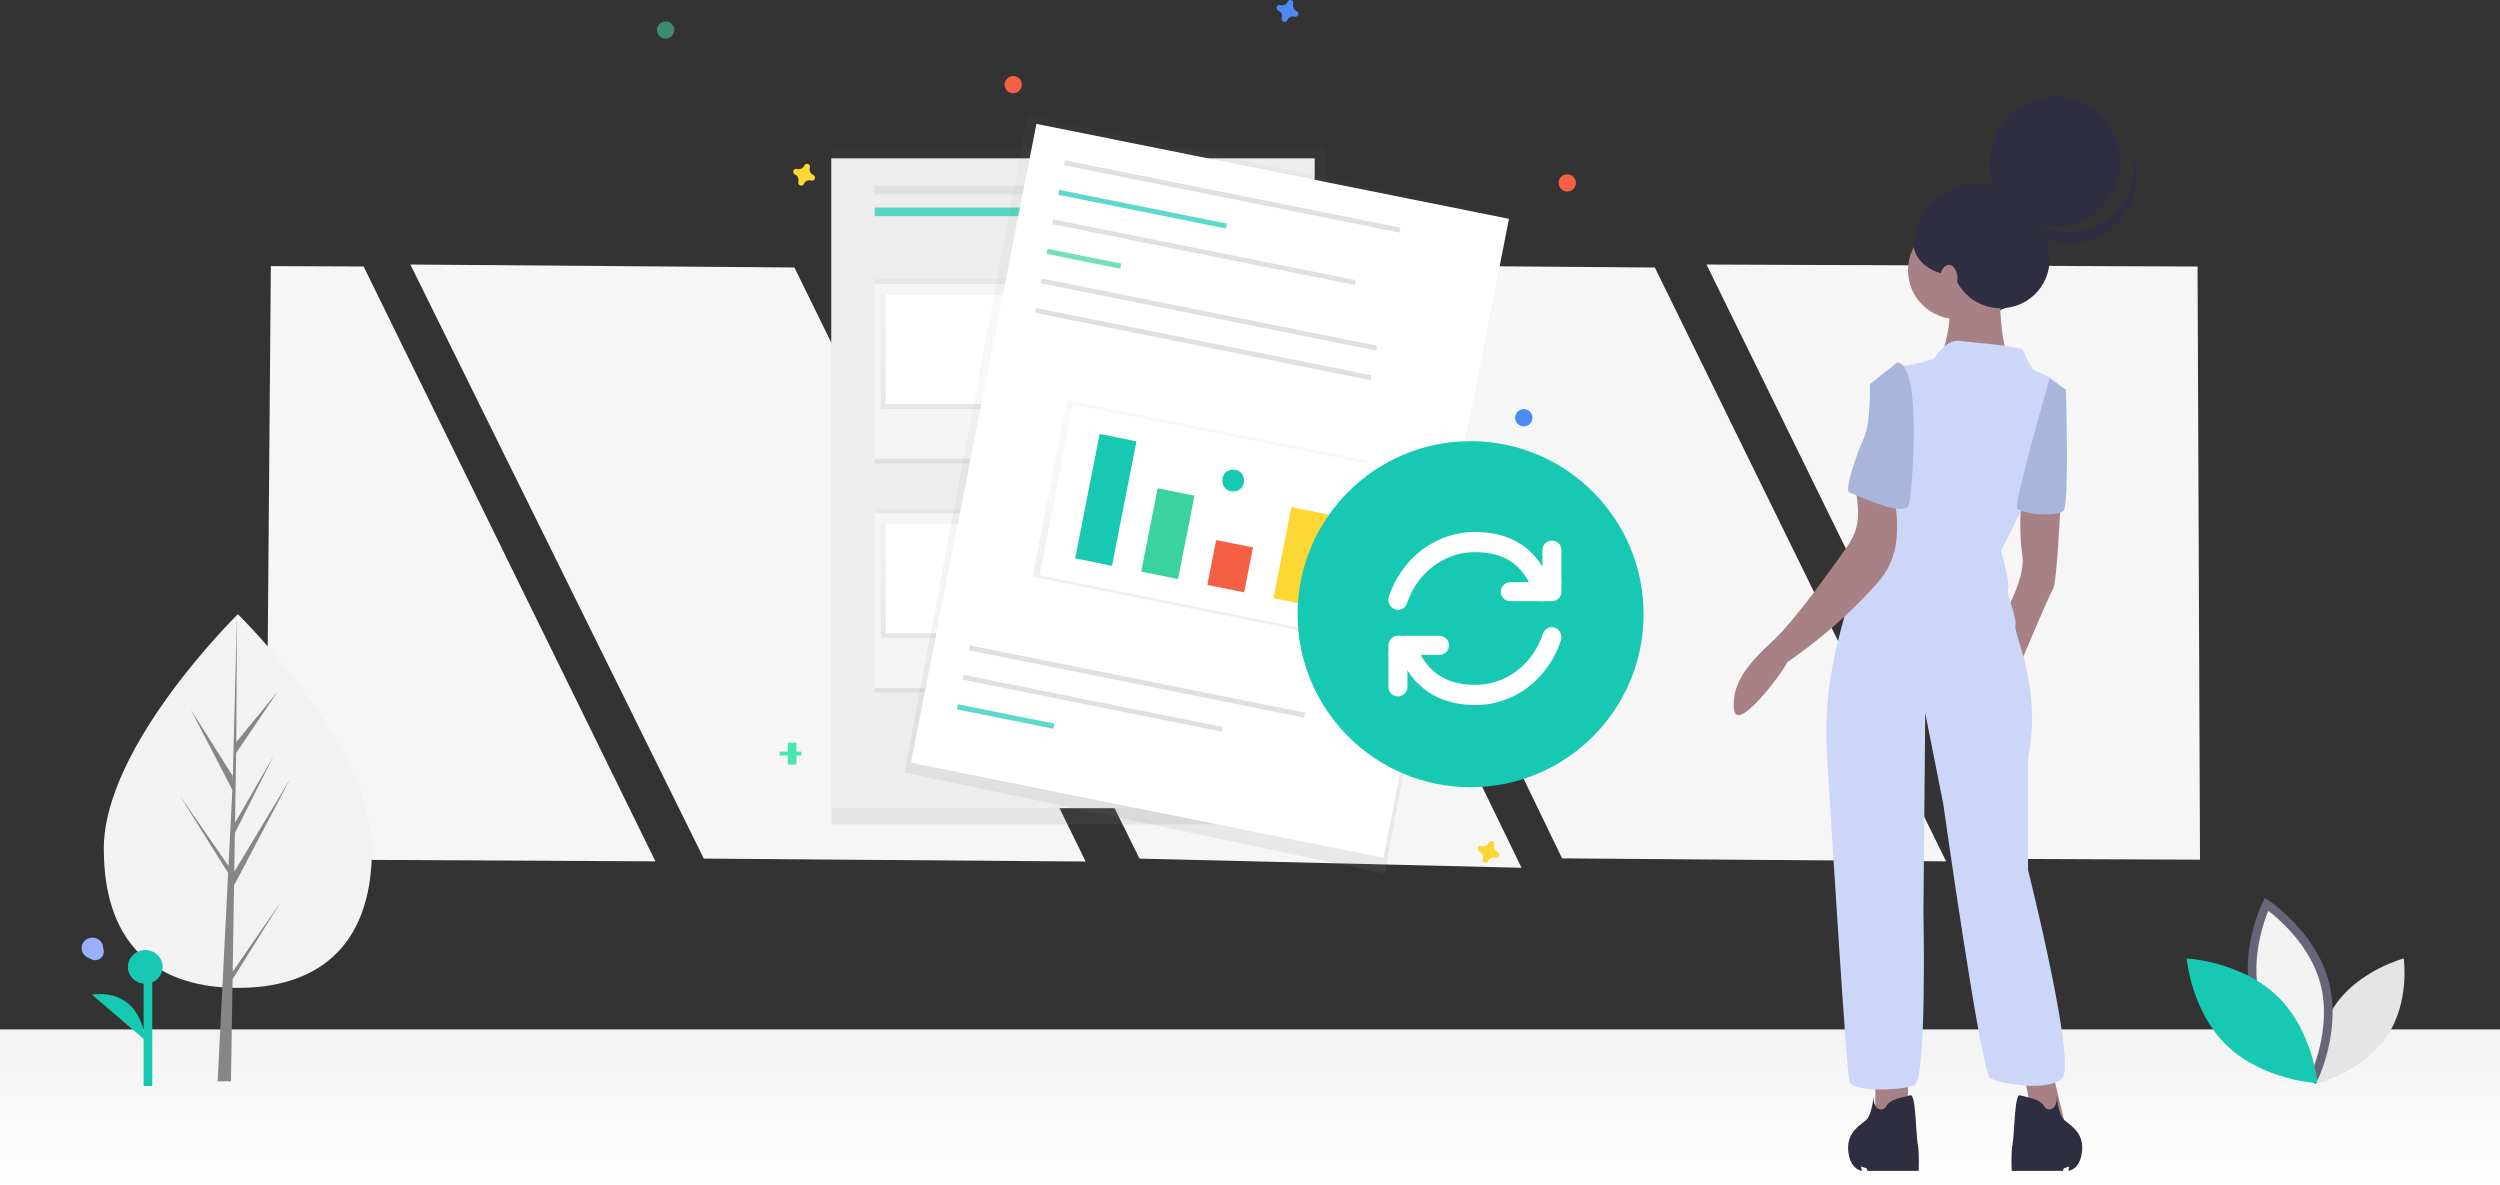 <svg xmlns="http://www.w3.org/2000/svg" xmlns:xlink="http://www.w3.org/1999/xlink" width="289" height="137" viewBox="0 0 289 137">
    <rect x="0" y="0" width="289" height="137" fill="#333333" stroke="none"/>
    <defs>
        <linearGradient id="a" x1="50%" x2="50%" y1="0%" y2="100%">
            <stop offset="0%" stop-color="#F2F2F2"/>
            <stop offset="100%" stop-color="#FFF"/>
        </linearGradient>
        <linearGradient id="b" x1="50%" x2="50%" y1="100%" y2="0%">
            <stop offset="0%" stop-color="#717171" stop-opacity=".25"/>
            <stop offset="54%" stop-color="gray" stop-opacity=".12"/>
            <stop offset="100%" stop-color="gray" stop-opacity=".1"/>
        </linearGradient>
        <linearGradient id="c" x1="50%" x2="50%" y1="100%" y2="0%">
            <stop offset="0%" stop-color="gray" stop-opacity=".25"/>
            <stop offset="54%" stop-color="gray" stop-opacity=".12"/>
            <stop offset="100%" stop-color="gray" stop-opacity=".1"/>
        </linearGradient>
        <linearGradient id="d" x1="50%" x2="50%" y1="100%" y2="0%">
            <stop offset="0%" stop-color="gray" stop-opacity=".25"/>
            <stop offset="54%" stop-color="gray" stop-opacity=".12"/>
            <stop offset="100%" stop-color="gray" stop-opacity=".1"/>
        </linearGradient>
        <path id="e" d="M.07.093h18.68V12.58H.07z"/>
        <linearGradient id="g" x1="50%" x2="50%" y1="100%" y2="0%">
            <stop offset="0%" stop-color="gray" stop-opacity=".25"/>
            <stop offset="54%" stop-color="gray" stop-opacity=".12"/>
            <stop offset="100%" stop-color="gray" stop-opacity=".1"/>
        </linearGradient>
        <linearGradient id="h" x1="50%" x2="50%" y1="100%" y2="0%">
            <stop offset="0%" stop-color="gray" stop-opacity=".25"/>
            <stop offset="54%" stop-color="gray" stop-opacity=".12"/>
            <stop offset="100%" stop-color="gray" stop-opacity=".1"/>
        </linearGradient>
        <path id="i" d="M.07.054h18.68v12.487H.07z"/>
        <linearGradient id="k" x1="0%" y1="50%" y2="50%">
            <stop offset="0%" stop-color="gray" stop-opacity=".25"/>
            <stop offset="54%" stop-color="gray" stop-opacity=".12"/>
            <stop offset="100%" stop-color="gray" stop-opacity=".1"/>
        </linearGradient>
        <linearGradient id="l" x1=".006%" x2="100.006%" y1="50.002%" y2="50.002%">
            <stop offset="0%" stop-color="gray" stop-opacity=".25"/>
            <stop offset="54%" stop-color="gray" stop-opacity=".12"/>
            <stop offset="100%" stop-color="gray" stop-opacity=".1"/>
        </linearGradient>
        <path id="m" d="M161.27 68.476c-.084.206-.161.415-.232.627-.117.346.046.729.362.856s.666-.05.782-.396c.062-.185.13-.367.203-.548 1.383-3.418 4.549-5.682 8.108-5.682 3.678 0 6.026 1.571 7.33 5.16.125.342.48.509.792.373.313-.136.466-.524.342-.866-1.489-4.095-4.286-6-8.464-6-4.043 0-7.646 2.576-9.223 6.476zm18.463 6.048c.083-.206.16-.415.23-.627.115-.346-.046-.729-.358-.856-.313-.127-.66.05-.775.396a9.76 9.76 0 0 1-.2.548c-1.37 3.418-4.502 5.682-8.025 5.682-3.64 0-6.15-1.575-7.44-5.163-.124-.342-.475-.51-.784-.373-.31.136-.461.523-.338.865 1.473 4.096 4.427 6.004 8.562 6.004 4.001 0 7.567-2.576 9.128-6.476zM180 68.4V63.6a.6.6 0 1 0-1.2 0v4.8l.6-.6h-4.8a.6.6 0 1 0 0 1.2h4.8a.6.6 0 0 0 .6-.6zm-19 7.264V79.4a.6.6 0 1 0 1.2 0v-4.8l-.6.6h4.8a.6.6 0 1 0 0-1.2h-4.8a.6.6 0 0 0-.6.6v1.064z"/>
    </defs>
    <g fill="none" fill-rule="evenodd">
        <path fill="url(#a)" d="M0 110.374h289v18H0z" transform="translate(0 8.626)"/>
        <path fill="#F6F6F6" d="M81.36 99.253l44.142.34L91.834 30.92l-44.395-.341zM131.724 99.256l44.166 1.06-33.699-69.392-44.389-.345zM30.75 99.341l45.018.23-33.735-68.763-10.725-.047zM197.27 30.579l33.701 68.704 23.35.095-.283-68.567zM180.579 99.227l44.391.343-33.668-68.645-43.915-.34z"/>
        <path fill="#E5E5E5" d="M269.966 116.168c-2.73 3.983-1.981 9.05-1.981 9.05s5.173-1.392 7.903-5.376c2.73-3.983 1.982-9.05 1.982-9.05s-5.174 1.393-7.904 5.376z"/>
        <path fill="#F2F2F2" stroke="#676578" d="M260.793 115.617c1.51 5.543 6.686 8.975 6.686 8.975s2.726-5.553 1.215-11.095c-1.511-5.543-6.687-8.975-6.687-8.975s-2.725 5.553-1.214 11.095z"/>
        <path fill="#17C9B2" d="M263.209 115.112c4.172 3.984 4.682 10.107 4.682 10.107s-6.255-.335-10.427-4.318c-4.173-3.984-4.682-10.107-4.682-10.107s6.255.335 10.427 4.318z"/>
        <g transform="translate(200.418 11.171)">
            <ellipse cx="28.33" cy="17.561" fill="#2F2E41" rx="7.555" ry="7.526"/>
            <path fill="#A78185" d="M36.933 113.08l1.47 6.087h-3.568l-1.47-6.9zM20.145 112.895v5.854l-3.777.418v-6.272zM37.773 47.248s-.42 8.99-.84 9.617c-.42.627-4.197 9.617-4.197 9.617l-1.888-5.854s2.938-4.808 2.518-7.526c-.42-2.718-.155-6.063-.155-6.063l4.562.209z"/>
            <ellipse cx="25.811" cy="20.07" fill="#A78185" rx="5.666" ry="5.645"/>
            <path fill="#A78185" d="M30.758 20.697s-.201 8.2 1.206 9.43c1.407 1.23-8.041.205-8.041.205s2.01-5.74.402-6.97c-1.608-1.23 6.433-2.665 6.433-2.665z"/>
            <path fill="#CCD6F8" d="M23.18 30.295s1.252-2.264 2.92-2.058c1.667.206 7.087.617 7.295 1.03.209.41.834 1.852 1.25 2.264.418.411 3.545 1.029 3.753 3.5.209 2.47-7.504 17.497-7.504 17.497s1.042 3.5.834 4.323c-.209.823 1.042 3.294.833 4.323-.208 1.03 3.127 7.205 1.46 15.234v12.969s5.628 22.438 3.96 24.085c-1.667 1.647-7.296.617-8.338 0-1.042-.618-5.42-31.702-5.42-31.702L22.14 71.26l-.209 23.056s.417 19.35-1.042 19.968c-1.46.618-7.088.824-7.504-.411-.326-.964-1.919-26.595-2.604-37.83-.238-3.878.071-7.77.918-11.564.867-3.886 2.127-8.452 3.562-10.305 2.71-3.5 4.377-14.616 4.377-14.616l-3.544-6.382s2.085-2.058 3.336-2.058c1.25 0 3.752-.824 3.752-.824z"/>
            <path fill="#AAB5DC" d="M36.514 32.614l1.888 1.254s.39 13.164-.248 13.975c-.637.811-5.066.415-5.4-.3-.333-.714 3.76-14.929 3.76-14.929z"/>
            <path fill="#A78185" d="M18.429 45.057c.597 4.19 1.12 7.919-1.934 11.293a57.504 57.504 0 0 1-10.313 9.03C5.807 66.384.307 73.75.027 70.812c-.28-2.939 1.62-5.242 4.321-7.727 2.7-2.485 6.478-7.877 8.61-10.836 2.132-2.958 1.254-4.803 1.18-7.275-.074-2.47 3.453.113 4.291.083z"/>
            <path fill="#2F2E41" d="M16.198 115.404s-.211 2.25-.845 2.853c-.634.603-2.326 1.406-2.114 3.617.211 2.21 1.585 2.31 1.585 2.31l-.105-.502.634.2.105.302h5.92s.106-2.11-.106-3.114c-.211-1.005-.211-5.827-.845-5.626-.634.2-2.326.402-2.749 1.205-.422.804-1.691.523-1.48-1.245zM37.313 115.404s.211 2.25.846 2.853c.634.603 2.325 1.406 2.114 3.617-.212 2.21-1.586 2.31-1.586 2.31l.106-.502-.634.2-.106.302h-5.92s-.105-2.11.106-3.114c.211-1.005.211-5.827.846-5.626.634.2 2.325.402 2.748 1.205.423.804 1.691.523 1.48-1.245z"/>
            <path fill="#AAB5DC" d="M18.886 30.732l-3.147 2.51s.134 4.426-.7 6.246c-.833 1.819-2.292 6.064-1.667 6.267.625.202 6.46 3.032 6.877 1.415.417-1.618 1.555-16.438-1.363-16.438z"/>
            <ellipse cx="37.143" cy="7.526" fill="#2F2E41" rx="7.555" ry="7.526"/>
            <path fill="#2F2E41" d="M43.188 14.2a7.405 7.405 0 0 1-6.884 1.064c-2.326-.814-4.125-2.739-4.827-5.163.357 2.92 2.278 5.384 4.969 6.376 2.691.992 5.695.342 7.77-1.682 2.076-2.023 2.87-5.076 2.055-7.896.346 2.83-.836 5.63-3.083 7.301z"/>
            <ellipse cx="30.848" cy="18.816" fill="#2F2E41" rx="5.666" ry="5.645"/>
            <ellipse cx="25.811" cy="16.934" fill="#2F2E41" rx="5.036" ry="3.763"/>
            <ellipse cx="24.867" cy="21.011" fill="#A78185" rx="1" ry="1.568"/>
        </g>
        <g transform="translate(76)">
            <path fill="url(#b)" d="M.019.027h57.068V78.25H.019z" opacity=".5" transform="translate(20.093 17.044)"/>
            <path fill="#EDEDED" d="M20.093 18.306h55.884v75.119H20.093z"/>
            <path fill="#E0E0E0" d="M25.116 21.462h19.465v1H25.116z"/>
            <path fill="#17C9B2" d="M25.116 23.988h19.465v1H25.116z" opacity=".7"/>
            <path fill="#E0E0E0" d="M46.465 21.462H65.93v1H46.465zM50.233 38.506h19.465v1H50.233zM50.233 40.4h19.465v1H50.233zM50.86 41.663h19.465v1H50.86zM50.233 65.65h19.465v1H50.233zM50.233 66.912h19.465v1H50.233zM50.86 68.175h19.465v1H50.86z"/>
            <path fill="url(#c)" d="M.004.021h20.697v21.351H.004z" opacity=".5" transform="translate(25.116 32.194)"/>
            <path fill="#F5F5F5" d="M25.116 32.825h20.093v20.2H25.116z"/>
            <path fill="url(#d)" d="M.069.001h18.683v13.181H.069z" opacity=".5" transform="translate(25.744 34.087)"/>
            <path fill="#FFF" d="M26.372 34.087h18.209v12.625H26.372z"/>
            <g transform="translate(48.977 41.663)">
                <mask id="f" fill="#fff">
                    <use xlink:href="#e"/>
                </mask>
                <g fill="#17C9B2" mask="url(#f)" opacity=".4">
                    <g transform="translate(-25.463 -7.343)">
                        <path d="M.695 11.673l4.704-7.222L7.371 7.61l4.248-4.362 3.642 4.362 3.185-6.469 8.192 12.938-26.55-.903z"/>
                        <ellipse cx="4.336" cy="1.442" rx="1.365" ry="1.354"/>
                    </g>
                </g>
            </g>
            <path fill="url(#g)" d="M.004.115h20.697v21.22H.004z" opacity=".5" transform="translate(25.116 58.706)"/>
            <path fill="#F5F5F5" d="M25.116 59.337h20.093v20.2H25.116z"/>
            <path fill="url(#h)" d="M.069.094h18.683v13.052H.069z" opacity=".5" transform="translate(25.744 60.6)"/>
            <path fill="#FFF" d="M26.372 60.6h18.209v12.625H26.372z"/>
            <g transform="translate(48.977 68.806)">
                <mask id="j" fill="#fff">
                    <use xlink:href="#i"/>
                </mask>
                <g fill="#BDBDBD" mask="url(#j)" opacity=".4">
                    <g transform="translate(-25.463 -7.343)">
                        <path d="M.695 11.634l4.704-7.222 1.972 3.16L11.62 3.21l3.642 4.363 3.185-6.47 8.192 12.939-26.55-.902z"/>
                        <ellipse cx="4.336" cy="1.404" rx="1.365" ry="1.354"/>
                    </g>
                </g>
            </g>
            <path fill="url(#k)" d="M-1.526 15.963l77.306-.86-.638 56.72-77.306.86z" opacity=".5" transform="rotate(-78.76 58.197 34.3)"/>
            <path fill="#FFF" d="M29.302 88.172l14.51-73.851 54.624 10.976-14.51 73.851z"/>
            <path fill="#E0E0E0" d="M47.112 18.54l38.786 7.786-.11.562-38.786-7.786zM36.076 74.605l38.786 7.786-.11.563-38.787-7.786zM35.401 78.022l29.971 6.018-.108.549-29.97-6.018z"/>
            <path fill="#17C9B2" d="M34.734 81.415l11.164 2.244-.115.588-11.165-2.243zM46.44 21.948l19.392 3.895-.112.57-19.392-3.895z" opacity=".7"/>
            <path fill="#E0E0E0" d="M45.768 25.368l34.965 7.02-.108.55L45.66 25.92z"/>
            <path fill="#3AD29F" d="M45.1 28.763l8.52 1.712-.116.588-8.52-1.712z" opacity=".7"/>
            <path fill="#E0E0E0" d="M44.426 32.186l38.786 7.786-.11.563-38.786-7.787z"/>
            <path fill="url(#l)" d="M9.715-3.834l20.78-.056-.082 35.527-20.78.056z" opacity=".5" transform="rotate(-78.76 69.483 10.933)"/>
            <path fill="#FFF" d="M48.043 46.775l34.37 6.906-3.874 19.717-34.37-6.906z"/>
            <path fill="#E0E0E0" d="M43.755 35.598l38.786 7.787-.11.562-38.787-7.786z"/>
            <path fill="#17C9B2" d="M51.118 50.167l4.256.855-2.827 14.386-4.256-.855z"/>
            <path fill="#3AD29F" d="M57.823 56.446l4.258.855-1.894 9.64-4.258-.855z"/>
            <path fill="#F55F44" d="M64.588 62.428l4.26.856-1.02 5.19-4.26-.856z"/>
            <path fill="#FDD835" d="M73.28 58.622l4.256.855-2.069 10.53-4.257-.855z"/>
            <path fill="#17C9B2" d="M66.558 54.288c-1.673 0-1.675 2.525 0 2.525s1.675-2.526 0-2.526z"/>
            <path fill="#47E6B1" d="M15.07 85.85h1v2.525h-1z"/>
            <path fill="#47E6B1" d="M16.64 86.888v.45h-2.512v-.45z"/>
            <path fill="#4D8AF0" d="M73.88 1.28a.691.691 0 0 1-.382-.834.346.346 0 0 0-.21-.425.342.342 0 0 0-.394.118.332.332 0 0 0-.039.068.684.684 0 0 1-.829.384.343.343 0 0 0-.424.212.347.347 0 0 0 .122.399c.021.015.044.028.067.038.32.14.484.5.382.835a.346.346 0 0 0 .211.43.342.342 0 0 0 .398-.126.332.332 0 0 0 .038-.068.684.684 0 0 1 .83-.384.343.343 0 0 0 .422-.21.347.347 0 0 0-.117-.398.328.328 0 0 0-.076-.038z"/>
            <path fill="#FDD835" d="M18.003 20.222a.693.693 0 0 1-.383-.837.347.347 0 0 0-.21-.426.344.344 0 0 0-.396.118.333.333 0 0 0-.039.068.687.687 0 0 1-.832.385.345.345 0 0 0-.424.211.348.348 0 0 0 .118.399.33.33 0 0 0 .067.038c.32.14.486.5.383.837a.347.347 0 0 0 .21.426.344.344 0 0 0 .396-.118.333.333 0 0 0 .039-.068.687.687 0 0 1 .832-.385.345.345 0 0 0 .424-.211.348.348 0 0 0-.118-.399.33.33 0 0 0-.067-.038zM97.12 98.497a.693.693 0 0 1-.384-.837.347.347 0 0 0-.21-.426.344.344 0 0 0-.396.118.333.333 0 0 0-.039.068.687.687 0 0 1-.832.385.345.345 0 0 0-.424.211.348.348 0 0 0 .118.399.33.33 0 0 0 .067.038c.321.14.486.5.384.837a.347.347 0 0 0 .21.426.344.344 0 0 0 .396-.118.333.333 0 0 0 .038-.068.687.687 0 0 1 .832-.385.345.345 0 0 0 .424-.211.348.348 0 0 0-.117-.399.33.33 0 0 0-.068-.038z"/>
            <ellipse cx="41.128" cy="9.784" fill="#F55F44" rx="1" ry="1"/>
            <ellipse cx="105.174" cy="21.147" fill="#F55F44" rx="1" ry="1"/>
            <ellipse cx="100.151" cy="48.291" fill="#4D8AF0" rx="1" ry="1"/>
            <ellipse cx=".942" cy="3.472" fill="#47E6B1" opacity=".5" rx="1" ry="1"/>
        </g>
        <circle cx="170" cy="71" r="20" fill="#17C9B2"/>
        <use fill="#FFF" fill-rule="nonzero" stroke="#FFF" xlink:href="#m"/>
        <g transform="translate(9 71)">
            <path fill="#F2F2F2" d="M34 27.105C34 39.035 27.06 43.2 18.5 43.2 9.94 43.2 3 39.035 3 27.105 3 15.176 18.5 0 18.5 0S34 15.176 34 27.105z"/>
            <path fill="#868686" d="M17.9 41.314l.156-9.969 6.51-12.333-6.486 10.77.07-4.483 4.487-8.923-4.468 7.736.127-8.062L23.1 8.947l-4.785 5.836L18.395 0l-.497 19.57.04-.808-4.884-7.742 4.806 9.292-.455 9.004-.013-.24-5.631-8.147 5.614 8.992-.057 1.126-.01.017.004.093L16.158 54H17.7l.185-11.8 5.6-8.97z"/>
            <g transform="translate(0 37)">
                <ellipse cx="1.68" cy="1.596" fill="#9AAFFF" rx="1.248" ry="1.209"/>
                <path fill="#17C9B2" d="M7.602 3.771h1V17.54h-1z"/>
                <ellipse cx="7.793" cy="3.771" fill="#17C9B2" rx="2.009" ry="1.947"/>
                <path fill="#17C9B2" d="M7.793 12.258s-.287-5.983-6.17-5.288"/>
            </g>
            <circle cx="2" cy="39" r="1" fill="#9AAFFF"/>
        </g>
    </g>
</svg>
